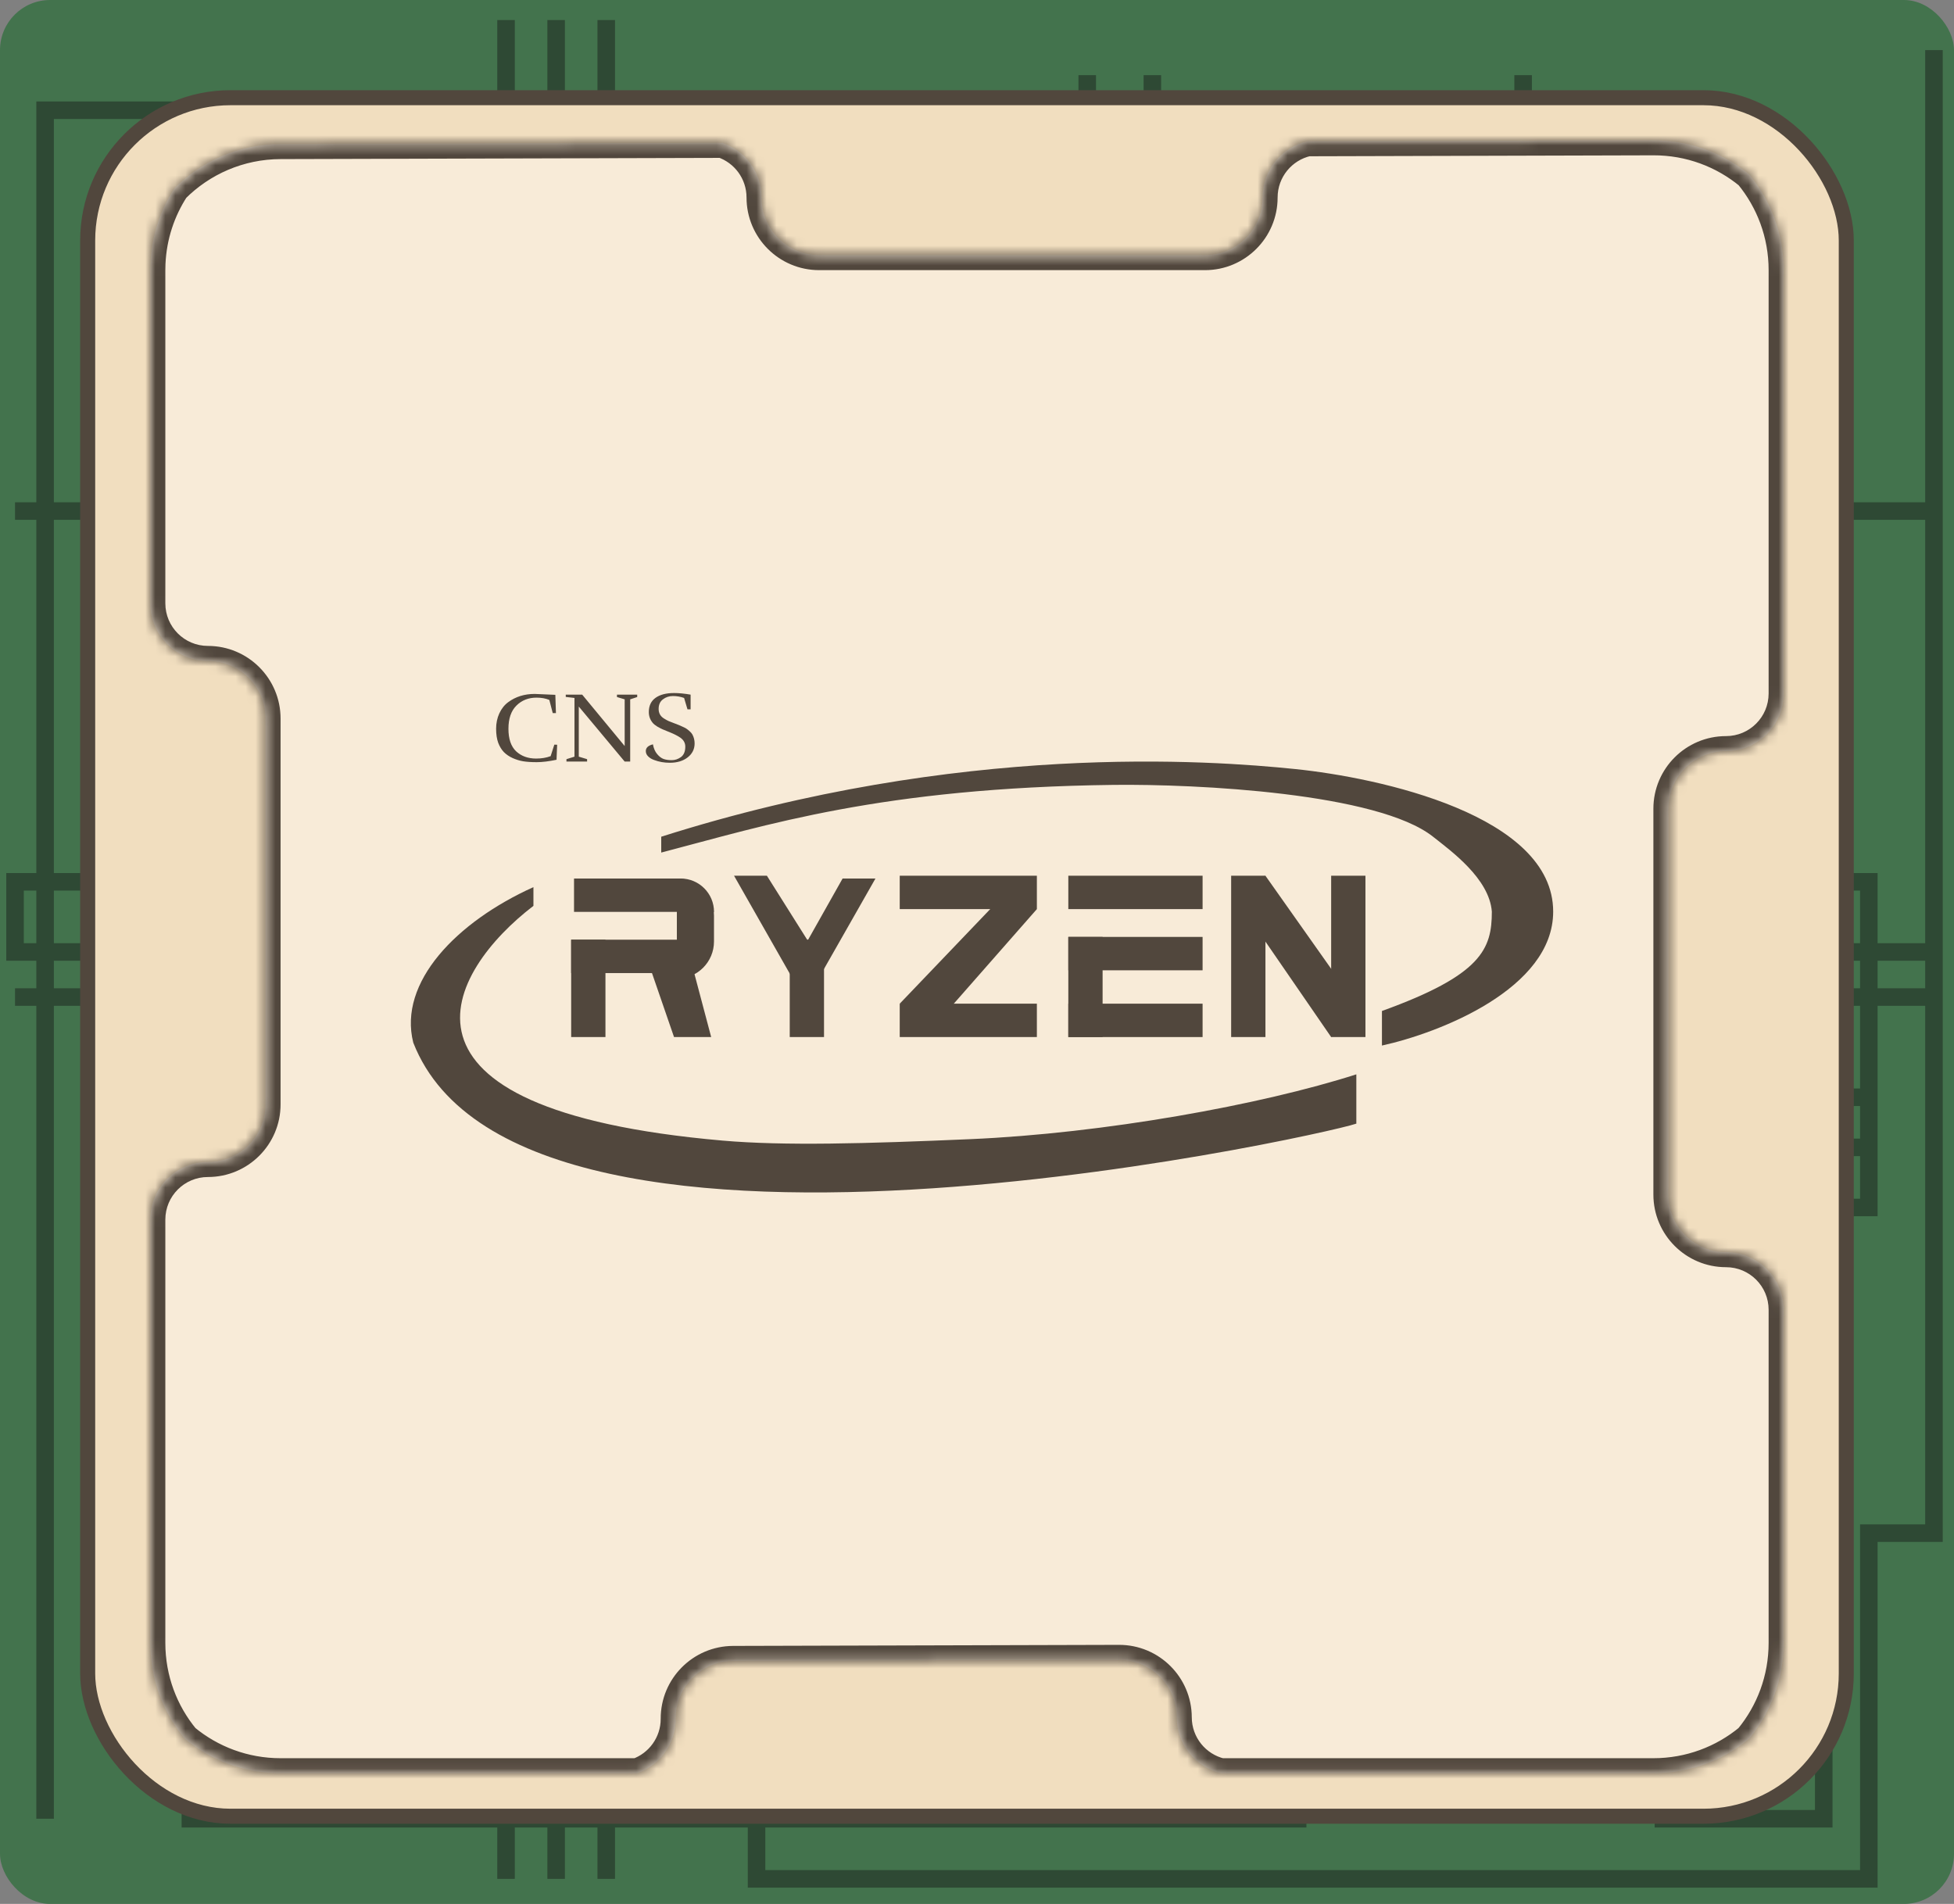 <svg width="195" height="190" viewBox="0 0 195 190" fill="none" xmlns="http://www.w3.org/2000/svg">
<rect x="0" y="0" width="195" height="190" fill="#808080" stroke="none"/>
<rect width="195" height="190" rx="5" fill="#43734D"/>
<path d="M29.5 134H108.5V172.5M100.5 172.5V142H29.5M29.5 150.5H91.5V172.5M65.5 109.5V64M65.5 18.5V34.5M65.5 64H142.5M65.5 64V34.5M152 7.5V114.5M152 177V156M82.5 109.5H108.5M186.5 109.5H115M152 120.5H186.5V88H1.5V95H193M152 120.5V114.5M152 120.5V156M152 114.5H186.5M152 156H129.5V181.5H19V172.5H75.5M75.5 172.5V161H15.5V34.5H65.5M75.5 172.5V187.5H186.5V153H193V5M108.5 109.5V7.5M108.5 109.5H115M115 7.5V109.5M136 145.5V120.5H100.5V82.5H166V181.5H182V172.5V28H15.5V21H172V11H15.5H4.5V181.5M193 99.5H1.5M1.5 51H193M50.5 2V187.5M55.5 187.5V2M60.5 2V187.5" stroke="#2E4934" stroke-width="1.75"/>
<line x1="28.875" y1="61" x2="28.875" y2="157" stroke="#2E4934" stroke-width="1.75"/>
<path d="M28 110.5H82.5V75.5" stroke="#2E4934" stroke-width="1.75"/>
<rect x="8.75" y="9.75" width="175.5" height="171.5" rx="14.25" fill="#F1DEBF" stroke="#51473D" stroke-width="1.5"/>
<mask id="path-6-inside-1" fill="white">
<path fill-rule="evenodd" clip-rule="evenodd" d="M63.597 176.959H28C24.367 176.959 21.036 175.667 18.44 173.519C16.291 170.923 15 167.592 15 163.959V121.709C15 118.533 17.574 115.959 20.75 115.959C23.926 115.959 26.5 113.385 26.5 110.209V71.709C26.5 68.533 23.926 65.959 20.75 65.959C17.574 65.959 15 63.385 15 60.209V26.959C15 26.727 15.005 26.497 15.016 26.268C15.14 23.516 16.007 20.957 17.419 18.787C20.125 16.072 23.866 14.388 28.001 14.377L72.078 14.256C74.358 15.02 76 17.172 76 19.709C76 22.885 78.574 25.459 81.75 25.459H120.25C123.426 25.459 126 22.885 126 19.709C126 16.962 127.926 14.665 130.501 14.095L165.001 14C168.637 13.99 171.974 15.274 174.576 17.419C176.715 20.012 178 23.335 178 26.959V69.209C178 72.385 175.426 74.959 172.25 74.959C169.074 74.959 166.5 77.533 166.5 80.709V119.209C166.5 122.385 169.074 124.959 172.25 124.959C175.426 124.959 178 127.533 178 130.709V163.959C178 167.583 176.715 170.907 174.575 173.5L174.56 173.519C171.964 175.667 168.633 176.959 165 176.959H121.844C119.321 176.357 117.441 174.091 117.434 171.382C117.425 168.206 114.843 165.639 111.668 165.647L73.168 165.753C69.992 165.762 67.425 168.343 67.434 171.519C67.441 174.029 65.838 176.169 63.597 176.959Z"/>
</mask>
<path fill-rule="evenodd" clip-rule="evenodd" d="M63.597 176.959H28C24.367 176.959 21.036 175.667 18.44 173.519C16.291 170.923 15 167.592 15 163.959V121.709C15 118.533 17.574 115.959 20.75 115.959C23.926 115.959 26.5 113.385 26.5 110.209V71.709C26.5 68.533 23.926 65.959 20.75 65.959C17.574 65.959 15 63.385 15 60.209V26.959C15 26.727 15.005 26.497 15.016 26.268C15.14 23.516 16.007 20.957 17.419 18.787C20.125 16.072 23.866 14.388 28.001 14.377L72.078 14.256C74.358 15.02 76 17.172 76 19.709C76 22.885 78.574 25.459 81.75 25.459H120.25C123.426 25.459 126 22.885 126 19.709C126 16.962 127.926 14.665 130.501 14.095L165.001 14C168.637 13.99 171.974 15.274 174.576 17.419C176.715 20.012 178 23.335 178 26.959V69.209C178 72.385 175.426 74.959 172.25 74.959C169.074 74.959 166.5 77.533 166.5 80.709V119.209C166.5 122.385 169.074 124.959 172.25 124.959C175.426 124.959 178 127.533 178 130.709V163.959C178 167.583 176.715 170.907 174.575 173.5L174.56 173.519C171.964 175.667 168.633 176.959 165 176.959H121.844C119.321 176.357 117.441 174.091 117.434 171.382C117.425 168.206 114.843 165.639 111.668 165.647L73.168 165.753C69.992 165.762 67.425 168.343 67.434 171.519C67.441 174.029 65.838 176.169 63.597 176.959Z" fill="#F8EBD8"/>
<path d="M63.597 176.959V178.459H63.854L64.096 178.374L63.597 176.959ZM18.44 173.519L17.285 174.475L17.375 174.584L17.484 174.674L18.44 173.519ZM15.016 26.268L13.517 26.2V26.2L15.016 26.268ZM17.419 18.787L16.357 17.728L16.247 17.838L16.162 17.969L17.419 18.787ZM28.001 14.377L28.006 15.877L28.001 14.377ZM72.078 14.256L72.555 12.833L72.321 12.755L72.074 12.756L72.078 14.256ZM130.501 14.095L130.497 12.595L130.335 12.595L130.177 12.63L130.501 14.095ZM165.001 14L164.997 12.5L165.001 14ZM174.576 17.419L175.733 16.465L175.641 16.353L175.53 16.262L174.576 17.419ZM174.575 173.5L175.731 174.456L175.732 174.455L174.575 173.5ZM174.56 173.519L175.516 174.674L175.626 174.583L175.716 174.474L174.56 173.519ZM121.844 176.959L121.496 178.418L121.668 178.459H121.844V176.959ZM117.434 171.382L115.934 171.386L117.434 171.382ZM111.668 165.647L111.664 164.147H111.664L111.668 165.647ZM73.168 165.753L73.164 164.253H73.164L73.168 165.753ZM67.434 171.519L68.934 171.515L67.434 171.519ZM63.597 175.459H28V178.459H63.597V175.459ZM28 175.459C24.729 175.459 21.733 174.298 19.397 172.363L17.484 174.674C20.338 177.037 24.005 178.459 28 178.459V175.459ZM19.596 172.562C17.661 170.226 16.5 167.23 16.5 163.959H13.5C13.5 167.954 14.922 171.621 17.285 174.475L19.596 172.562ZM16.5 163.959V121.709H13.5V163.959H16.5ZM16.5 121.709C16.5 119.362 18.403 117.459 20.75 117.459V114.459C16.746 114.459 13.5 117.705 13.5 121.709H16.5ZM20.75 117.459C24.754 117.459 28 114.213 28 110.209H25C25 112.556 23.097 114.459 20.75 114.459V117.459ZM28 110.209V71.709H25V110.209H28ZM28 71.709C28 67.705 24.754 64.459 20.75 64.459V67.459C23.097 67.459 25 69.362 25 71.709H28ZM20.75 64.459C18.403 64.459 16.5 62.556 16.5 60.209H13.5C13.5 64.213 16.746 67.459 20.75 67.459V64.459ZM16.5 60.209V26.959H13.5V60.209H16.5ZM16.5 26.959C16.5 26.75 16.505 26.542 16.514 26.336L13.517 26.2C13.506 26.452 13.5 26.705 13.5 26.959H16.5ZM16.514 26.336C16.626 23.859 17.405 21.558 18.677 19.605L16.162 17.969C14.608 20.357 13.654 23.173 13.517 26.2L16.514 26.336ZM18.482 19.846C20.919 17.401 24.283 15.887 28.006 15.877L27.997 12.877C23.448 12.889 19.332 14.744 16.357 17.728L18.482 19.846ZM28.006 15.877L72.082 15.756L72.074 12.756L27.997 12.877L28.006 15.877ZM71.602 15.678C73.288 16.243 74.5 17.836 74.5 19.709H77.5C77.5 16.508 75.427 13.796 72.555 12.833L71.602 15.678ZM74.5 19.709C74.5 23.713 77.746 26.959 81.75 26.959V23.959C79.403 23.959 77.5 22.056 77.5 19.709H74.5ZM81.75 26.959H120.25V23.959H81.75V26.959ZM120.25 26.959C124.254 26.959 127.5 23.713 127.5 19.709H124.5C124.5 22.056 122.597 23.959 120.25 23.959V26.959ZM127.5 19.709C127.5 17.681 128.922 15.981 130.825 15.559L130.177 12.63C126.929 13.35 124.5 16.244 124.5 19.709H127.5ZM130.505 15.595L165.005 15.5L164.997 12.5L130.497 12.595L130.505 15.595ZM165.005 15.5C168.278 15.491 171.279 16.646 173.622 18.577L175.53 16.262C172.668 13.903 168.995 12.489 164.997 12.5L165.005 15.5ZM173.419 18.374C175.345 20.708 176.5 23.696 176.5 26.959H179.5C179.5 22.974 178.086 19.316 175.733 16.465L173.419 18.374ZM176.5 26.959V69.209H179.5V26.959H176.5ZM176.5 69.209C176.5 71.556 174.597 73.459 172.25 73.459V76.459C176.254 76.459 179.5 73.213 179.5 69.209H176.5ZM172.25 73.459C168.246 73.459 165 76.705 165 80.709H168C168 78.362 169.903 76.459 172.25 76.459V73.459ZM165 80.709V119.209H168V80.709H165ZM165 119.209C165 123.213 168.246 126.459 172.25 126.459V123.459C169.903 123.459 168 121.556 168 119.209H165ZM172.25 126.459C174.597 126.459 176.5 128.362 176.5 130.709H179.5C179.5 126.705 176.254 123.459 172.25 123.459V126.459ZM176.5 130.709V163.959H179.5V130.709H176.5ZM176.5 163.959C176.5 167.222 175.344 170.211 173.418 172.546L175.732 174.455C178.085 171.603 179.5 167.944 179.5 163.959H176.5ZM173.418 172.545L173.403 172.563L175.716 174.474L175.731 174.456L173.418 172.545ZM173.603 172.363C171.267 174.298 168.271 175.459 165 175.459V178.459C168.995 178.459 172.662 177.037 175.516 174.674L173.603 172.363ZM165 175.459H121.844V178.459H165V175.459ZM122.192 175.5C120.327 175.055 118.939 173.378 118.934 171.377L115.934 171.386C115.943 174.803 118.314 177.659 121.496 178.418L122.192 175.5ZM118.934 171.377C118.923 167.373 115.668 164.136 111.664 164.147L111.672 167.147C114.019 167.141 115.927 169.038 115.934 171.386L118.934 171.377ZM111.664 164.147L73.164 164.253L73.172 167.253L111.672 167.147L111.664 164.147ZM73.164 164.253C69.16 164.264 65.923 167.519 65.934 171.523L68.934 171.515C68.927 169.168 70.825 167.26 73.172 167.253L73.164 164.253ZM65.934 171.523C65.939 173.376 64.756 174.96 63.098 175.544L64.096 178.374C66.919 177.378 68.942 174.683 68.934 171.515L65.934 171.523Z" fill="#51473D" mask="url(#path-6-inside-1)"/>
<path d="M57.285 87.67H67.925C69.765 87.67 71.256 89.161 71.256 91.001H57.285V87.67Z" fill="#51473D"/>
<path d="M67.547 87.67C69.594 87.67 71.253 89.329 71.253 91.376V93.956C71.253 96.003 69.594 97.662 67.547 97.662V87.67Z" fill="#51473D"/>
<rect x="57" y="93.776" width="10.549" height="3.331" fill="#51473D"/>
<rect x="57" y="93.776" width="3.421" height="9.715" fill="#51473D"/>
<path d="M64.699 96.045L68.691 94.887L70.972 103.491H67.265L64.699 96.045Z" fill="#51473D"/>
<path d="M73.254 87.392H76.533L81.95 95.997L79.099 97.662L73.254 87.392Z" fill="#51473D"/>
<path d="M87.367 87.67H84.088L79.241 96.275L81.522 97.94L87.367 87.67Z" fill="#51473D"/>
<rect x="78.812" y="93.776" width="3.421" height="9.715" fill="#51473D"/>
<rect x="89.789" y="87.392" width="13.686" height="3.331" fill="#51473D"/>
<rect x="89.789" y="103.491" width="3.331" height="13.686" transform="rotate(-90 89.789 103.491)" fill="#51473D"/>
<path d="M94.209 101.271L89.79 100.16L99.483 90.029L103.475 90.723L94.209 101.271Z" fill="#51473D"/>
<rect x="106.613" y="87.392" width="13.4" height="3.331" fill="#51473D"/>
<rect x="106.613" y="93.499" width="13.4" height="3.331" fill="#51473D"/>
<rect x="106.613" y="103.492" width="9.993" height="3.421" transform="rotate(-90 106.613 103.492)" fill="#51473D"/>
<rect x="106.613" y="100.161" width="13.4" height="3.331" fill="#51473D"/>
<path d="M122.863 103.491V87.392H126.285V103.491H122.863Z" fill="#51473D"/>
<path d="M132.841 103.491L123.861 90.445L126.283 87.392L136.065 101.239L132.841 103.491Z" fill="#51473D"/>
<path d="M132.844 103.491V87.392H136.265V103.491H132.844Z" fill="#51473D"/>
<path d="M135.356 112.1V107.213C125.833 110.269 110.11 113.106 96.847 113.68C86.405 114.133 78.229 114.359 72.108 113.824C36.605 110.72 44.733 96.914 53.234 90.399V88.53C45.584 91.98 39.716 98.016 41.243 104.052C52.214 132.076 137.145 112.1 135.356 112.1Z" fill="#51473D"/>
<path d="M137.912 104.339V100.89C147.858 97.297 148.879 94.71 148.879 90.974C148.624 87.668 144.798 84.916 143.013 83.5C137.504 79.132 119.463 78.231 111.132 78.327C87.922 78.614 76.445 82.351 65.988 85.081V83.5C95.829 74.015 120.823 75.883 129.24 76.746C137.657 77.608 155 81.345 155 90.974C155 98.677 143.608 103.093 137.912 104.339Z" fill="#51473D"/>
<path d="M53.36 69.25C53.36 69.25 54.047 69.28 55.42 69.34L55.48 71.16H55.16L54.82 69.85C54.46 69.697 54.033 69.62 53.54 69.62C52.733 69.62 52.063 69.887 51.53 70.42C51.003 70.947 50.74 71.717 50.74 72.73C50.74 73.743 50.997 74.493 51.51 74.98C52.03 75.46 52.693 75.7 53.5 75.7C54.04 75.7 54.523 75.62 54.95 75.46L55.32 74.31L55.6 74.32L55.54 75.82C54.773 75.98 54.113 76.06 53.56 76.06C53.013 76.06 52.56 76.03 52.2 75.97C51.847 75.91 51.5 75.803 51.16 75.65C50.82 75.497 50.53 75.3 50.29 75.06C50.057 74.82 49.867 74.51 49.72 74.13C49.58 73.743 49.51 73.273 49.51 72.72C49.51 72.167 49.617 71.657 49.83 71.19C50.05 70.717 50.347 70.343 50.72 70.07C51.46 69.523 52.34 69.25 53.36 69.25ZM61.57 69.32H63.59V69.56L62.89 69.79V76H62.34L57.76 70.51V75.51L58.59 75.76V76H56.53V75.76L57.33 75.51V69.65L56.46 69.55V69.32H58.1L62.34 74.45V69.79L61.57 69.56V69.32ZM68.269 69.65C67.909 69.523 67.539 69.46 67.159 69.46C66.779 69.46 66.445 69.57 66.159 69.79C65.872 70.003 65.729 70.323 65.729 70.75C65.729 71.163 65.905 71.48 66.259 71.7C66.452 71.82 66.609 71.907 66.729 71.96C66.855 72.013 67.035 72.083 67.269 72.17C67.509 72.257 67.672 72.32 67.759 72.36C67.845 72.393 67.972 72.45 68.139 72.53C68.312 72.603 68.439 72.67 68.519 72.73C68.605 72.79 68.709 72.873 68.829 72.98C68.949 73.087 69.039 73.193 69.099 73.3C69.245 73.573 69.319 73.87 69.319 74.19C69.319 74.757 69.089 75.22 68.629 75.58C68.169 75.94 67.572 76.12 66.839 76.12C66.279 76.12 65.755 76.027 65.269 75.84C65.029 75.753 64.832 75.633 64.679 75.48C64.525 75.327 64.449 75.15 64.449 74.95C64.449 74.623 64.685 74.4 65.159 74.28C65.232 74.68 65.372 75.003 65.579 75.25C65.785 75.497 65.999 75.66 66.219 75.74C66.445 75.82 66.719 75.86 67.039 75.86C67.365 75.86 67.672 75.757 67.959 75.55C68.245 75.337 68.389 74.99 68.389 74.51C68.389 74.143 68.222 73.843 67.889 73.61C67.622 73.43 67.292 73.26 66.899 73.1C66.512 72.94 66.252 72.833 66.119 72.78C65.985 72.72 65.812 72.63 65.599 72.51C65.392 72.383 65.239 72.26 65.139 72.14C64.879 71.827 64.749 71.467 64.749 71.06C64.749 70.433 64.972 69.96 65.419 69.64C65.865 69.32 66.482 69.16 67.269 69.16C67.742 69.16 68.292 69.213 68.919 69.32V70.79H68.609L68.269 69.65Z" fill="#51473D"/>
</svg>
